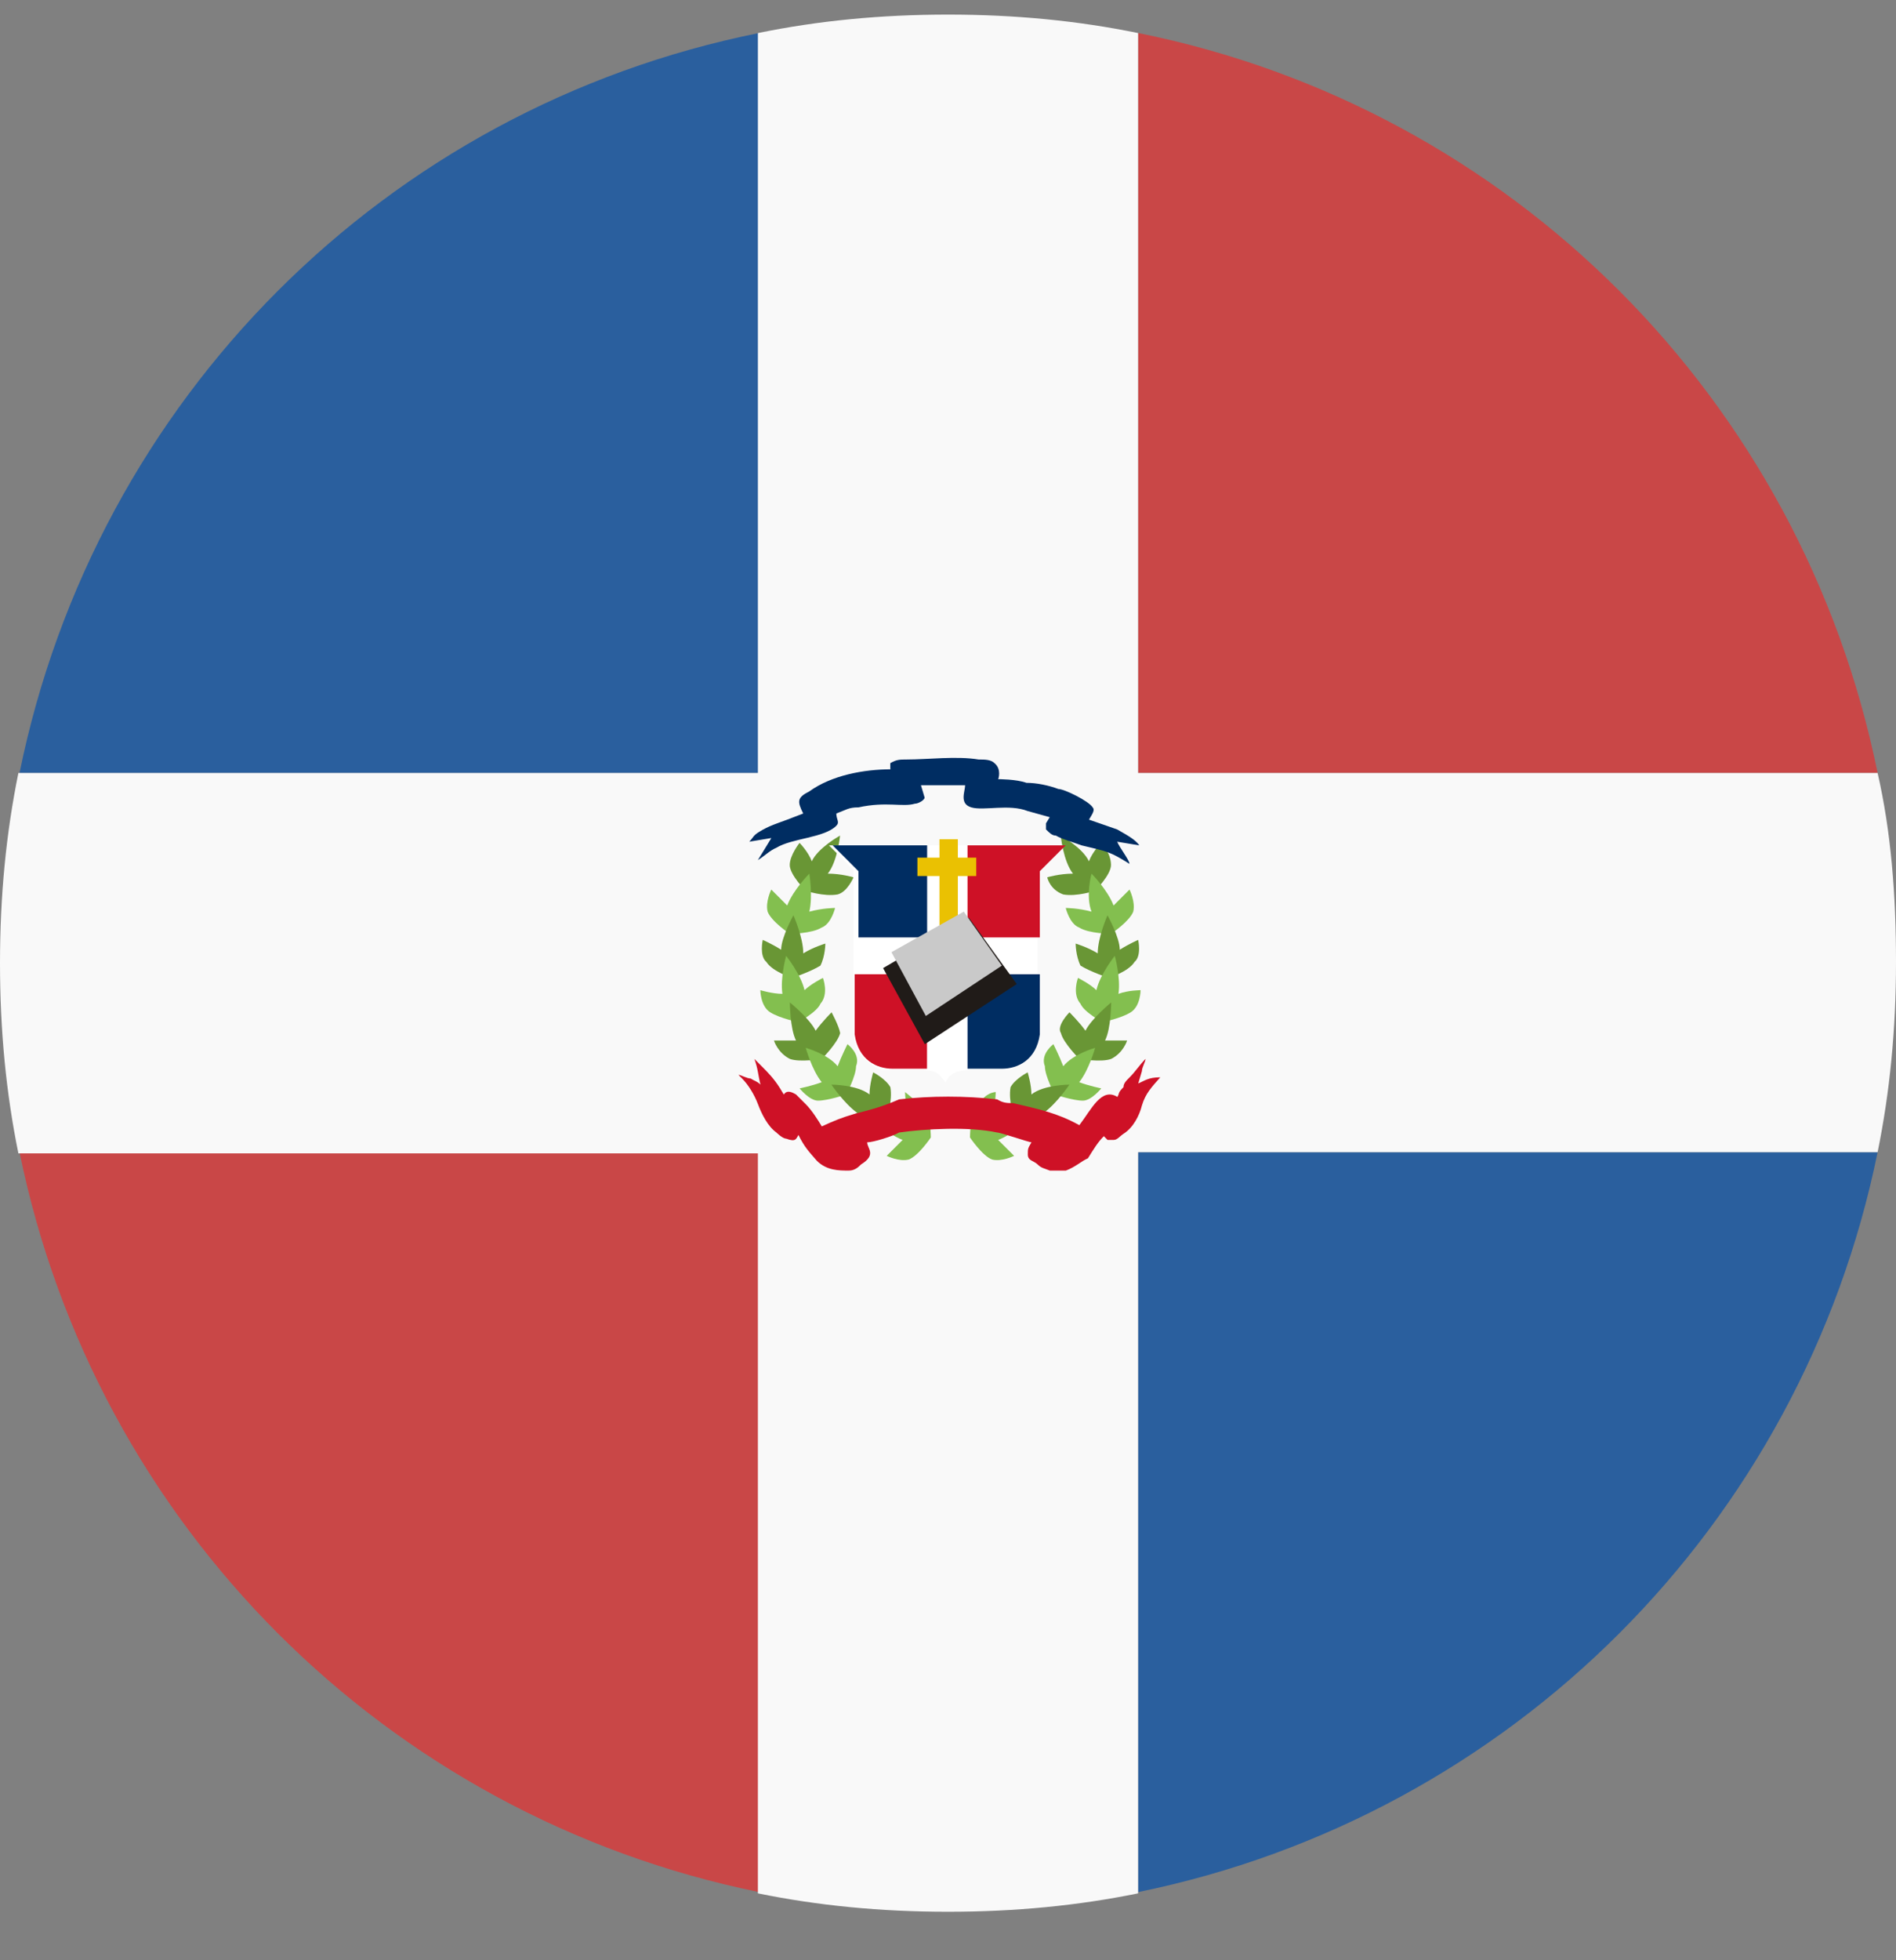 <svg width="30" height="31" viewBox="0 0 30 31" fill="none" xmlns="http://www.w3.org/2000/svg">
<rect x="0" y="0" width="30" height="31" fill="#808080" stroke="none"/>
<path d="M18.008 0.522V12.224H29.709C28.506 6.305 23.907 1.706 18.008 0.522Z" fill="#C94747"/>
<path d="M12.01 29.922V18.221H0.309C1.512 24.12 6.111 28.719 12.01 29.922Z" fill="#C94747"/>
<path d="M18.008 18.221V29.922C23.907 28.719 28.506 24.12 29.709 18.221H18.008Z" fill="#2A5F9E"/>
<path d="M0.309 12.224H12.01V0.522C6.111 1.706 1.512 6.305 0.309 12.224Z" fill="#2A5F9E"/>
<path d="M29.709 12.224H18.008V0.523C17.057 0.328 16.067 0.231 15 0.231C13.933 0.231 12.943 0.328 11.992 0.523V12.224H0.291C0.097 13.175 0 14.165 0 15.232C0 16.299 0.097 17.289 0.291 18.24H11.992V29.942C12.943 30.136 13.933 30.233 15 30.233C16.067 30.233 17.057 30.136 18.008 29.942V18.221H29.709C29.903 17.27 30 16.28 30 15.213C30 14.146 29.922 13.156 29.709 12.224Z" fill="#F9F9F9"/>
<path d="M13.505 13.874C13.505 13.874 13.311 13.816 13.098 13.816C13.253 13.621 13.292 13.214 13.292 13.214C13.292 13.214 12.942 13.408 12.845 13.621C12.787 13.466 12.651 13.33 12.651 13.33C12.651 13.33 12.496 13.524 12.496 13.68C12.496 13.835 12.748 14.087 12.748 14.087C12.748 14.087 13.039 14.184 13.253 14.145C13.408 14.107 13.505 13.874 13.505 13.874Z" fill="#699635"/>
<path d="M13.213 14.359C13.213 14.359 13.019 14.359 12.806 14.417C12.864 14.165 12.806 13.816 12.806 13.816C12.806 13.816 12.553 14.068 12.456 14.32L12.204 14.068C12.204 14.068 12.107 14.262 12.146 14.417C12.204 14.572 12.495 14.767 12.495 14.767C12.495 14.767 12.844 14.767 13 14.669C13.155 14.611 13.213 14.359 13.213 14.359Z" fill="#83BF4F"/>
<path d="M13.059 14.922C13.059 14.922 12.865 14.98 12.71 15.077C12.71 14.825 12.554 14.475 12.554 14.475C12.554 14.475 12.36 14.825 12.36 15.019C12.205 14.922 12.069 14.864 12.069 14.864C12.069 14.864 12.011 15.116 12.127 15.213C12.225 15.368 12.535 15.465 12.535 15.465C12.535 15.465 12.826 15.368 12.981 15.271C13.059 15.116 13.059 14.922 13.059 14.922Z" fill="#699635"/>
<path d="M13.021 15.465C13.021 15.465 12.827 15.562 12.73 15.659C12.672 15.407 12.439 15.116 12.439 15.116C12.439 15.116 12.342 15.465 12.38 15.717C12.225 15.717 12.031 15.659 12.031 15.659C12.031 15.659 12.031 15.912 12.187 16.009C12.342 16.106 12.633 16.164 12.633 16.164C12.633 16.164 12.924 16.009 12.982 15.873C13.118 15.718 13.021 15.465 13.021 15.465Z" fill="#83BF4F"/>
<path d="M13.158 16.009C13.158 16.009 13.003 16.164 12.906 16.3C12.809 16.105 12.498 15.853 12.498 15.853C12.498 15.853 12.498 16.261 12.595 16.455H12.246C12.246 16.455 12.304 16.649 12.498 16.746C12.654 16.804 13.003 16.746 13.003 16.746C13.003 16.746 13.255 16.494 13.294 16.338C13.274 16.222 13.158 16.009 13.158 16.009Z" fill="#699635"/>
<path d="M13.409 16.513C13.409 16.513 13.312 16.707 13.254 16.862C13.099 16.668 12.749 16.571 12.749 16.571C12.749 16.571 12.846 16.921 13.002 17.114C12.846 17.173 12.652 17.212 12.652 17.212C12.652 17.212 12.808 17.406 12.943 17.406C13.099 17.406 13.39 17.309 13.39 17.309C13.39 17.309 13.545 17.017 13.545 16.862C13.623 16.668 13.409 16.513 13.409 16.513Z" fill="#83BF4F"/>
<path d="M13.816 16.959C13.816 16.959 13.758 17.153 13.758 17.308C13.564 17.153 13.156 17.153 13.156 17.153C13.156 17.153 13.35 17.444 13.564 17.6C13.409 17.658 13.273 17.794 13.273 17.794C13.273 17.794 13.467 17.949 13.622 17.949C13.777 17.949 14.03 17.697 14.03 17.697C14.03 17.697 14.127 17.406 14.088 17.192C14.01 17.056 13.816 16.959 13.816 16.959Z" fill="#699635"/>
<path d="M14.321 17.27C14.321 17.27 14.321 17.464 14.379 17.677C14.127 17.619 13.777 17.677 13.777 17.677C13.777 17.677 14.03 17.93 14.282 18.027L14.03 18.279C14.03 18.279 14.224 18.376 14.379 18.337C14.534 18.279 14.728 17.988 14.728 17.988C14.728 17.988 14.728 17.639 14.631 17.541C14.515 17.425 14.321 17.27 14.321 17.27Z" fill="#83BF4F"/>
<path d="M16.57 13.874C16.57 13.874 16.764 13.816 16.978 13.816C16.823 13.621 16.784 13.214 16.784 13.214C16.784 13.214 17.133 13.408 17.23 13.621C17.288 13.466 17.424 13.33 17.424 13.33C17.424 13.33 17.579 13.486 17.579 13.68C17.579 13.835 17.327 14.087 17.327 14.087C17.327 14.087 17.036 14.184 16.823 14.145C16.609 14.068 16.57 13.874 16.57 13.874Z" fill="#699635"/>
<path d="M16.863 14.359C16.863 14.359 17.057 14.359 17.271 14.417C17.174 14.165 17.271 13.816 17.271 13.816C17.271 13.816 17.523 14.068 17.62 14.32L17.872 14.068C17.872 14.068 17.969 14.262 17.931 14.417C17.872 14.572 17.581 14.767 17.581 14.767C17.581 14.767 17.232 14.767 17.077 14.669C16.922 14.611 16.863 14.359 16.863 14.359Z" fill="#83BF4F"/>
<path d="M17.02 14.922C17.02 14.922 17.213 14.98 17.369 15.077C17.369 14.825 17.524 14.475 17.524 14.475C17.524 14.475 17.718 14.825 17.718 15.019C17.873 14.922 18.009 14.864 18.009 14.864C18.009 14.864 18.067 15.116 17.951 15.213C17.854 15.368 17.544 15.465 17.544 15.465C17.544 15.465 17.252 15.368 17.097 15.271C17.02 15.116 17.02 14.922 17.02 14.922Z" fill="#699635"/>
<path d="M17.057 15.465C17.057 15.465 17.251 15.562 17.348 15.659C17.406 15.407 17.639 15.116 17.639 15.116C17.639 15.116 17.736 15.465 17.697 15.717C17.853 15.659 18.047 15.659 18.047 15.659C18.047 15.659 18.047 15.912 17.891 16.009C17.736 16.106 17.445 16.164 17.445 16.164C17.445 16.164 17.154 16.009 17.096 15.873C16.96 15.718 17.057 15.465 17.057 15.465Z" fill="#83BF4F"/>
<path d="M16.922 16.009C16.922 16.009 17.078 16.164 17.175 16.3C17.272 16.105 17.582 15.853 17.582 15.853C17.582 15.853 17.582 16.261 17.485 16.455H17.834C17.834 16.455 17.776 16.649 17.582 16.746C17.427 16.804 17.078 16.746 17.078 16.746C17.078 16.746 16.825 16.494 16.787 16.338C16.709 16.222 16.922 16.009 16.922 16.009Z" fill="#699635"/>
<path d="M16.668 16.513C16.668 16.513 16.765 16.707 16.824 16.862C16.979 16.668 17.328 16.571 17.328 16.571C17.328 16.571 17.231 16.921 17.076 17.114C17.231 17.173 17.425 17.212 17.425 17.212C17.425 17.212 17.27 17.406 17.134 17.406C16.979 17.406 16.688 17.309 16.688 17.309C16.688 17.309 16.533 17.017 16.533 16.862C16.455 16.668 16.668 16.513 16.668 16.513Z" fill="#83BF4F"/>
<path d="M16.261 16.959C16.261 16.959 16.32 17.153 16.32 17.308C16.514 17.153 16.921 17.153 16.921 17.153C16.921 17.153 16.727 17.444 16.514 17.6C16.669 17.658 16.805 17.794 16.805 17.794C16.805 17.794 16.611 17.949 16.455 17.949C16.3 17.949 16.048 17.697 16.048 17.697C16.048 17.697 15.951 17.406 15.99 17.192C16.067 17.056 16.261 16.959 16.261 16.959Z" fill="#699635"/>
<path d="M15.755 17.27C15.755 17.27 15.755 17.464 15.697 17.677C15.949 17.619 16.299 17.677 16.299 17.677C16.299 17.677 16.046 17.93 15.794 18.027L16.046 18.279C16.046 18.279 15.852 18.376 15.697 18.337C15.542 18.279 15.348 17.988 15.348 17.988C15.348 17.988 15.348 17.639 15.445 17.541C15.561 17.27 15.755 17.27 15.755 17.27Z" fill="#83BF4F"/>
<path d="M13.505 13.758V16.164C13.505 16.358 13.505 16.513 13.602 16.668C13.699 16.765 13.796 16.863 13.952 16.921H14.553C14.844 16.921 14.844 16.979 14.961 17.115C15.058 16.921 15.213 16.921 15.465 16.921H15.97C16.125 16.863 16.222 16.824 16.261 16.727C16.416 16.571 16.416 16.377 16.416 16.183V13.874C16.416 13.777 16.416 13.777 16.474 13.719L16.823 13.369H13.117L13.505 13.758Z" fill="white"/>
<path d="M14.67 14.825V13.369H13.176L13.583 13.777V14.825H14.67Z" fill="#002D62"/>
<path d="M15.309 14.825V13.369H16.861L16.453 13.777V14.825H15.309Z" fill="#CE1126"/>
<path d="M14.668 15.407H13.523V16.358C13.582 16.765 13.873 16.901 14.125 16.901H14.668V15.407Z" fill="#CE1126"/>
<path d="M15.309 15.407H16.453V16.358C16.395 16.765 16.104 16.901 15.852 16.901H15.309V15.407Z" fill="#002D62"/>
<path d="M14.107 12.166C13.66 12.166 13.156 12.263 12.806 12.515C12.612 12.613 12.612 12.671 12.709 12.865L12.457 12.962C12.302 13.02 12.166 13.059 12.011 13.156C11.914 13.214 11.914 13.253 11.855 13.311L12.205 13.253L12.146 13.35C12.088 13.447 12.05 13.505 11.991 13.602C12.088 13.544 12.185 13.447 12.282 13.408C12.535 13.253 13.039 13.253 13.233 13.059C13.291 13.001 13.233 12.962 13.233 12.865C13.389 12.807 13.427 12.768 13.582 12.768C14.029 12.671 14.281 12.768 14.475 12.71C14.533 12.71 14.63 12.651 14.63 12.613L14.572 12.418H15.271C15.271 12.515 15.174 12.71 15.368 12.768C15.562 12.826 15.969 12.71 16.26 12.826L16.61 12.923L16.551 13.02V13.117C16.61 13.175 16.648 13.214 16.707 13.214C16.804 13.272 16.959 13.311 17.114 13.369C17.522 13.466 17.561 13.466 17.871 13.661C17.871 13.602 17.716 13.408 17.677 13.311L18.026 13.369C17.968 13.272 17.774 13.175 17.677 13.117L17.231 12.962C17.289 12.865 17.328 12.807 17.289 12.768C17.231 12.671 16.843 12.477 16.745 12.477C16.59 12.418 16.396 12.38 16.241 12.38C16.086 12.322 15.795 12.322 15.795 12.322C15.795 12.322 15.853 12.166 15.736 12.069C15.678 12.011 15.581 12.011 15.484 12.011C15.135 11.953 14.689 12.011 14.339 12.011C14.242 12.011 14.184 12.011 14.087 12.069V12.166" fill="#002D62"/>
<path d="M13.508 17.619C13.314 17.677 13.216 17.716 13.003 17.813C12.945 17.716 12.848 17.561 12.751 17.464L12.596 17.309C12.499 17.25 12.44 17.25 12.402 17.309L12.343 17.212C12.246 17.056 12.149 16.959 12.052 16.862L11.994 16.804L11.936 16.746C11.994 16.901 11.994 16.998 12.033 17.153C11.975 17.095 11.936 17.095 11.878 17.056C11.819 17.056 11.722 16.998 11.684 16.998L11.742 17.056C11.839 17.153 11.936 17.309 11.994 17.464C12.052 17.619 12.149 17.813 12.285 17.91C12.285 17.91 12.382 18.007 12.44 18.007C12.596 18.066 12.596 18.007 12.634 17.949C12.731 18.143 12.79 18.201 12.925 18.357C13.081 18.512 13.275 18.512 13.43 18.512C13.527 18.512 13.585 18.454 13.624 18.415C13.876 18.259 13.721 18.163 13.721 18.065C13.818 18.065 14.129 17.968 14.226 17.91C14.633 17.852 15.332 17.813 15.778 17.91C15.836 17.91 16.282 18.065 16.321 18.065C16.263 18.163 16.263 18.163 16.263 18.259C16.263 18.357 16.36 18.357 16.418 18.415C16.477 18.473 16.515 18.473 16.612 18.512H16.865C17.02 18.454 17.117 18.357 17.214 18.318C17.311 18.163 17.369 18.065 17.466 17.968L17.524 18.027H17.622C17.68 18.027 17.718 17.968 17.777 17.93C17.932 17.833 18.029 17.639 18.068 17.483C18.126 17.289 18.223 17.192 18.359 17.037C18.165 17.037 18.107 17.095 18.01 17.134L18.068 16.94C18.068 16.882 18.126 16.785 18.126 16.746C18.029 16.843 17.971 16.94 17.874 17.037C17.816 17.095 17.777 17.134 17.777 17.192C17.68 17.289 17.718 17.289 17.68 17.347C17.427 17.192 17.272 17.541 17.078 17.794C16.729 17.6 16.438 17.541 16.03 17.445C15.933 17.445 15.875 17.444 15.778 17.386C15.274 17.328 14.73 17.328 14.226 17.386C13.915 17.522 13.721 17.561 13.508 17.619Z" fill="#CE1126"/>
<path d="M14.865 13.272V13.563H14.516V13.854H14.865V15.058H15.156V13.854H15.447V13.563H15.156V13.272H14.865Z" fill="#EAC102"/>
<path d="M13.973 15.31L15.331 14.514L16.088 15.562L14.633 16.513L13.973 15.31Z" fill="#201B18"/>
<path d="M14.105 15.058L15.25 14.417L15.852 15.271L14.649 16.067L14.105 15.058Z" fill="#C9C9C9"/>
</svg>
